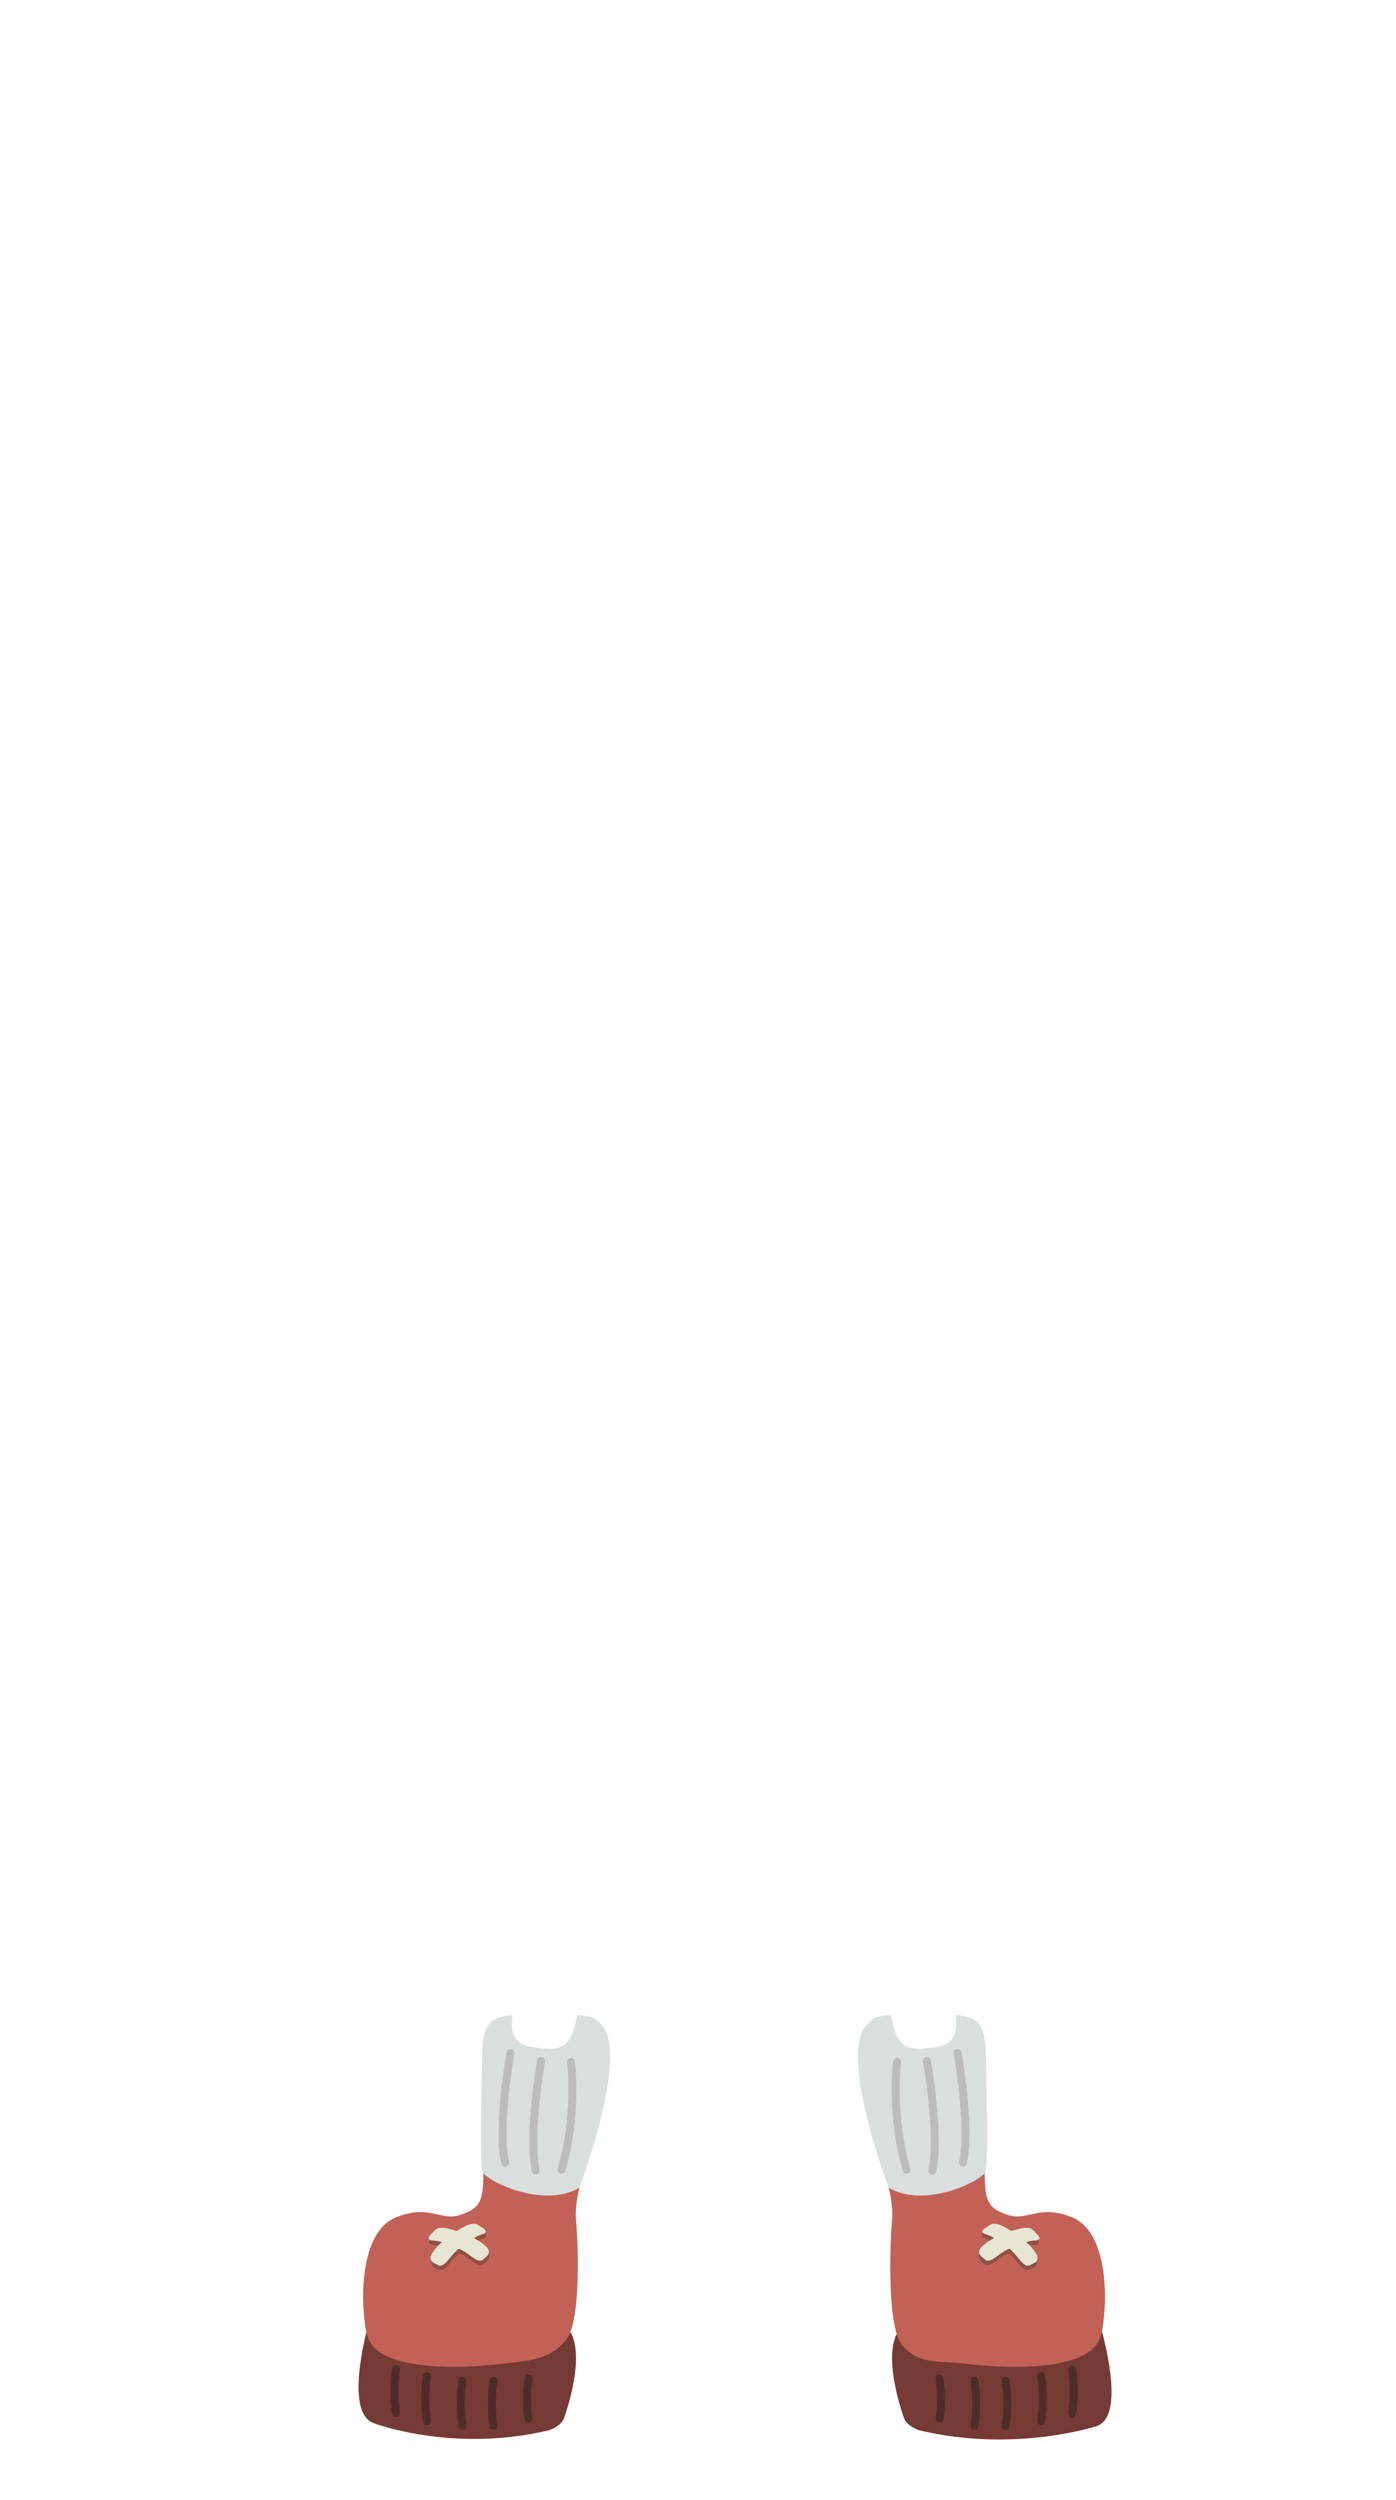 <?xml version="1.0" encoding="utf-8"?>
<!-- Generator: Adobe Illustrator 16.0.0, SVG Export Plug-In . SVG Version: 6.00 Build 0)  -->
<!DOCTYPE svg PUBLIC "-//W3C//DTD SVG 1.1//EN" "http://www.w3.org/Graphics/SVG/1.1/DTD/svg11.dtd">
<svg version="1.1" xmlns="http://www.w3.org/2000/svg" xmlns:xlink="http://www.w3.org/1999/xlink" x="0px" y="0px" width="176px"
	 height="315px" viewBox="0 0 176 315" enable-background="new 0 0 176 315" xml:space="preserve">
<g id="Base">
</g>
<g id="Shoes_noob">
	<path fill="#763A34" d="M47.093,290.52c0,0-4.281,13.233,0.042,14.777c0,0,9.933,3.771,21.991,0.904
		c0.346-0.081,1.501-0.559,1.934-1.405c0,0,3.073-8.171,0.592-11.382C69.171,290.203,47.093,290.52,47.093,290.52z"/>
	<path fill="#C26257" d="M74.364,271.666c0,0-2.026,4.55-1.743,7.974c0.419,5.08,0.388,12.944-1.146,14.996
		c-2.052,2.737-4.777,2.748-7.98,3.151c-2.274,0.283-11.705,1.27-15.696-1.489c-1.647-1.141-1.744-2.645-1.977-5.438
		c0,0-0.79-9.493,4.084-11.493c4.146-1.699,5.68,0.471,8.004-0.282c2.533-0.814,3.025-1.61,3.027-5.28
		C60.942,271.52,74.364,271.666,74.364,271.666z"/>
	<path opacity="0.6" fill="#6E493D" d="M61.417,283.679c0,0-0.453-0.534-1.599-1.145c0.386-0.22,0.735-0.381,0.998-0.454
		c0.97-0.276,0.188-0.77,0.188-0.77s-0.298-0.196-0.783-0.49c-0.48-0.295-1.417,0.178-1.417,0.178
		c-0.422,0.216-0.806,0.433-1.155,0.646c-0.391-0.117-0.813-0.235-1.276-0.337c0,0-1.024-0.228-1.42,0.177
		c-0.392,0.401-0.634,0.668-0.634,0.668s-0.635,0.67,0.372,0.699c0.274,0.006,0.652,0.076,1.082,0.193
		c-0.962,0.877-1.269,1.505-1.269,1.505c-0.367,0.624,0.08,1.011,0.08,1.011s0.227,0.159,0.733,0.392
		c0.503,0.237,0.897-0.214,1.417-0.826c0.311-0.426,0.736-0.854,1.199-1.248c0.545,0.27,1.062,0.577,1.473,0.911
		c0.648,0.464,1.143,0.806,1.576,0.454c0.428-0.351,0.609-0.562,0.609-0.562S61.926,284.192,61.417,283.679z"/>
	<path fill="#D9DFDF" d="M64.61,253.861c0,0-1.86,0.131-2.709,0.873c-0.872,0.762-1.123,2.411-1.123,4.67
		c0,2.266-0.425,13.746,0.158,14.4c1.259,1.413,7.834,4.334,12.108,1.826c0,0,6.205-16.277,2.906-20.383
		c-0.84-1.051-1.35-1.24-3.171-1.387c0,0-0.322,1.524-0.621,2.299c-0.5,1.293-1.322,2.09-3.284,1.936
		C66.546,257.903,64.042,257.903,64.61,253.861z"/>
	<path opacity="0.5" fill="none" stroke="#9F9A99" stroke-linecap="round" stroke-miterlimit="10" d="M64.352,258.658
		c0,0-1.645,9.141-0.682,13.808"/>
	<path opacity="0.5" fill="none" stroke="#9F9A99" stroke-linecap="round" stroke-miterlimit="10" d="M68.22,259.668
		c0,0-1.643,9.133-0.679,13.804"/>
	<path opacity="0.5" fill="none" stroke="#9F9A99" stroke-linecap="round" stroke-miterlimit="10" d="M71.988,259.776
		c0,0,0.836,6.732-1.202,13.587"/>
	<path fill="#E7E6D3" d="M56.3,280.738c0,0-1.024-0.227-1.417,0.177c-0.395,0.402-0.636,0.669-0.636,0.669s-0.637,0.669,0.37,0.696
		c1.007,0.027,3.407,0.864,4.712,1.943c0.654,0.463,1.149,0.804,1.58,0.452c0.43-0.356,0.609-0.562,0.609-0.562
		s0.338-0.49-0.171-1.001C61.348,283.113,60.071,281.588,56.3,280.738z"/>
	<path fill="#E7E6D3" d="M58.735,280.433c0,0,0.937-0.472,1.417-0.181c0.479,0.295,0.783,0.49,0.783,0.49s0.78,0.494-0.188,0.768
		c-0.97,0.275-3.089,1.682-4.089,3.047c-0.515,0.612-0.908,1.062-1.411,0.826c-0.506-0.233-0.735-0.392-0.735-0.392
		s-0.448-0.389-0.079-1.012C54.433,283.979,55.294,282.19,58.735,280.433z"/>
	<path fill="none" stroke="#4D2D27" stroke-linecap="round" stroke-miterlimit="10" d="M49.928,298.533c0,0-0.458,2.595,0,5.494"/>
	<path fill="none" stroke="#4D2D27" stroke-linecap="round" stroke-miterlimit="10" d="M53.821,299.344c0,0-0.455,2.686,0,5.692"/>
	<path fill="none" stroke="#4D2D27" stroke-linecap="round" stroke-miterlimit="10" d="M58.307,299.946c0,0-0.457,2.688,0,5.696"/>
	<path fill="none" stroke="#4D2D27" stroke-linecap="round" stroke-miterlimit="10" d="M62.22,299.946c0,0-0.455,2.688,0,5.696"/>
	<path fill="none" stroke="#4D2D27" stroke-linecap="round" stroke-miterlimit="10" d="M66.635,299.674c0,0-0.452,2.375,0,5.026"/>
	<path fill="#763A34" d="M137.99,290.52c0,0,4.599,13.508,0.336,15.123c0,0-10.311,3.426-22.368,0.559
		c-0.346-0.081-1.5-0.559-1.931-1.405c0,0-3.075-8.171-0.595-11.382S137.99,290.52,137.99,290.52z"/>
	<path fill="#C26257" d="M110.721,271.666c0,0,2.026,4.55,1.746,7.974c-0.419,5.08-0.391,13.577,1.147,15.629
		c2.048,2.734,4.774,2.115,7.98,2.519c2.271,0.283,11.704,1.27,15.692-1.489c1.652-1.141,1.742-2.645,1.979-5.438
		c0,0,0.788-9.493-4.086-11.493c-4.142-1.699-5.679,0.471-8.005-0.282c-2.53-0.814-3.025-1.61-3.027-5.28
		C124.146,271.52,110.721,271.666,110.721,271.666z"/>
	<path opacity="0.6" fill="#6E493D" d="M123.667,283.679c0,0,0.456-0.534,1.6-1.145c-0.384-0.22-0.739-0.381-0.999-0.454
		c-0.969-0.276-0.184-0.77-0.184-0.77s0.299-0.196,0.78-0.49c0.48-0.295,1.417,0.178,1.417,0.178
		c0.421,0.216,0.808,0.433,1.155,0.646c0.391-0.117,0.815-0.235,1.28-0.337c0,0,1.022-0.228,1.414,0.177
		c0.397,0.401,0.637,0.668,0.637,0.668s0.637,0.67-0.371,0.699c-0.271,0.006-0.651,0.076-1.082,0.193
		c0.961,0.877,1.269,1.505,1.269,1.505c0.366,0.624-0.079,1.011-0.079,1.011s-0.232,0.159-0.735,0.392
		c-0.502,0.237-0.896-0.214-1.417-0.826c-0.309-0.426-0.734-0.854-1.196-1.248c-0.546,0.27-1.064,0.577-1.473,0.911
		c-0.651,0.464-1.146,0.806-1.577,0.454c-0.431-0.351-0.615-0.562-0.615-0.562S123.157,284.192,123.667,283.679z"/>
	<path fill="#D9DFDF" d="M120.475,253.861c0,0,1.858,0.131,2.711,0.873c0.869,0.762,1.12,2.411,1.12,4.67
		c0,2.266,0.426,13.746-0.158,14.4c-1.261,1.413-7.835,4.334-12.105,1.826c0,0-6.206-16.277-2.91-20.383
		c0.845-1.051,1.35-1.24,3.175-1.387c0,0,0.321,1.524,0.62,2.299c0.501,1.293,1.323,2.09,3.282,1.936
		C118.538,257.903,121.045,257.903,120.475,253.861z"/>
	<path opacity="0.5" fill="none" stroke="#9F9A99" stroke-linecap="round" stroke-miterlimit="10" d="M120.735,258.658
		c0,0,1.643,9.141,0.682,13.808"/>
	<path opacity="0.5" fill="none" stroke="#9F9A99" stroke-linecap="round" stroke-miterlimit="10" d="M116.861,259.668
		c0,0,1.646,9.133,0.682,13.804"/>
	<path opacity="0.5" fill="none" stroke="#9F9A99" stroke-linecap="round" stroke-miterlimit="10" d="M113.096,259.776
		c0,0-0.833,6.732,1.202,13.587"/>
	<path fill="#E7E6D3" d="M128.784,280.738c0,0,1.023-0.227,1.417,0.177c0.394,0.402,0.637,0.669,0.637,0.669
		s0.637,0.669-0.371,0.696c-1.007,0.027-3.408,0.864-4.713,1.943c-0.652,0.463-1.145,0.804-1.576,0.452
		c-0.43-0.356-0.614-0.562-0.614-0.562s-0.336-0.49,0.172-1.001C123.736,283.113,125.017,281.588,128.784,280.738z"/>
	<path fill="#E7E6D3" d="M126.354,280.433c0,0-0.94-0.472-1.421-0.181c-0.481,0.295-0.779,0.49-0.779,0.49s-0.782,0.494,0.188,0.768
		c0.97,0.275,3.085,1.682,4.083,3.047c0.52,0.612,0.914,1.062,1.417,0.826c0.503-0.233,0.735-0.392,0.735-0.392
		s0.444-0.389,0.078-1.012C130.654,283.979,129.791,282.19,126.354,280.433z"/>
	<path fill="none" stroke="#4D2D27" stroke-linecap="round" stroke-miterlimit="10" d="M135.16,298.533c0,0,0.456,2.595,0,5.494"/>
	<path fill="none" stroke="#4D2D27" stroke-linecap="round" stroke-miterlimit="10" d="M131.264,299.344c0,0,0.458,2.686,0,5.692"/>
	<path fill="none" stroke="#4D2D27" stroke-linecap="round" stroke-miterlimit="10" d="M126.775,299.946c0,0,0.46,2.688,0,5.696"/>
	<path fill="none" stroke="#4D2D27" stroke-linecap="round" stroke-miterlimit="10" d="M122.865,299.946c0,0,0.458,2.688,0,5.696"/>
	<path fill="none" stroke="#4D2D27" stroke-linecap="round" stroke-miterlimit="10" d="M118.451,299.674c0,0,0.453,2.375,0,5.026"/>
</g>
<g id="chaussure1">
</g>
<g id="Calque_15">
</g>
<g id="Calque_20">
</g>
<g id="Shorts">
</g>
<g id="Jeans">
</g>
<g id="Calque_16">
</g>
<g id="Calque_13">
</g>
<g id="Calque_18">
</g>
<g id="Calque_11">
</g>
<g id="T-shirt_Noob">
</g>
<g id="classe">
</g>
<g id="pirate">
</g>
<g id="Calque_17">
</g>
<g id="paysan2">
</g>
<g id="Cheveux_1">
</g>
<g id="Calque_19">
</g>
<g id="Calque_7">
</g>
<g id="Cheveux_1_1_">
</g>
</svg>
